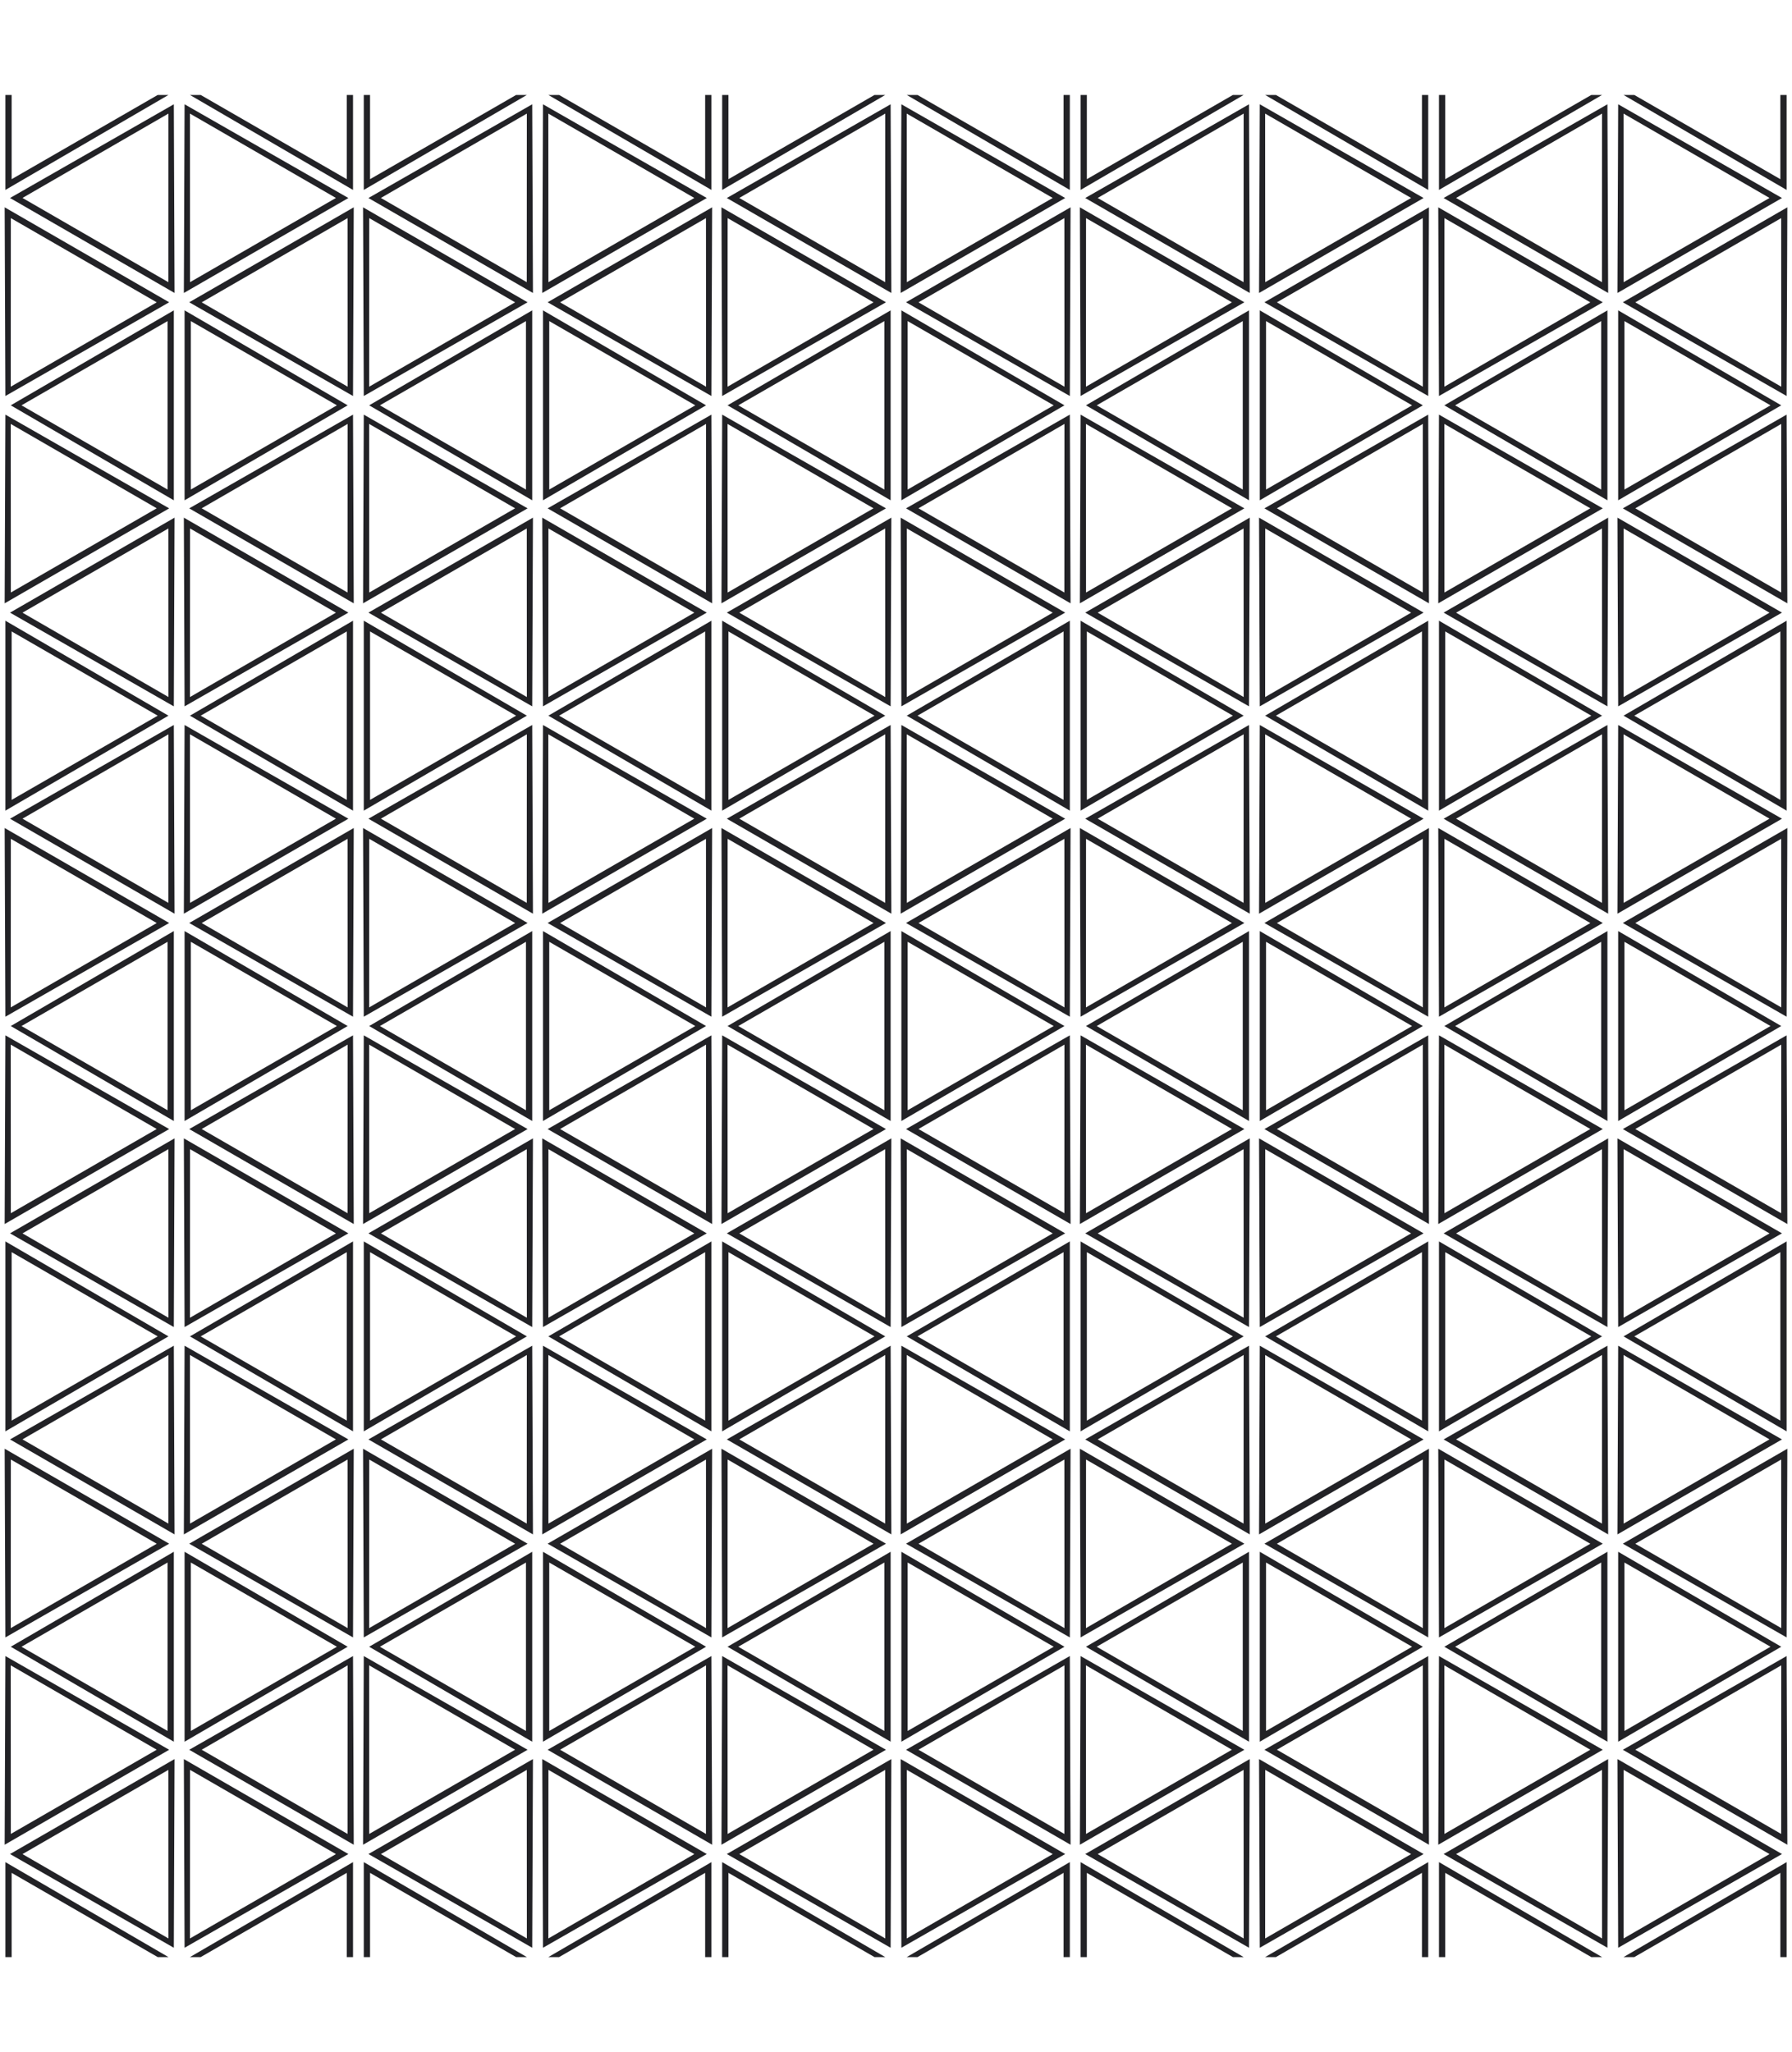 <?xml version="1.0" encoding="UTF-8"?>
<svg id="uuid-15dbd9c2-d659-4e6f-ab5b-2ccc7de3a6aa" xmlns="http://www.w3.org/2000/svg" xmlns:xlink="http://www.w3.org/1999/xlink" viewBox="0 0 1000 1145.23">
  <defs>
    <style>
      .cls-1 {
        fill: none;
      }

      .cls-2 {
        fill: #222226;
      }

      .cls-3 {
        clip-path: url(#clippath);
      }

      .cls-4 {
        fill: none;
      }
    </style>
    <clipPath id="clippath">
      <rect class="cls-4" y="53" width="1000" height="1039.23"/>
    </clipPath>
  </defs>
  <rect class="cls-1" y="53" width="1000" height="1039.23"/>
  <g class="cls-3">
    <g>
      <g id="uuid-bd261a77-a5af-4870-a38e-eba1a1220d27">
        <g id="uuid-8e16675b-96d0-4805-904e-bc232e11377d">
          <path class="cls-2" d="M106,53l91,53V0L106,53Zm6,0L193.5,6V100L112,53Z"/>
        </g>
        <g id="uuid-302758a5-8760-46ee-bd0f-c40576681b20">
          <path class="cls-2" d="M103,58.2l-.4,105.31,91.8-53L103,58.2Zm3,5.2l81.45,47.08-81.41,47-.05-94.08h.01Z"/>
        </g>
        <g id="uuid-bbd4a892-7acd-45c9-814e-444409f45927">
          <path class="cls-2" d="M97,58.2L5.6,110.5l91.8,53-.4-105.31h0Zm-3,5.21l-.05,94.08L12.55,110.47,94,63.39h0Z"/>
        </g>
        <g id="uuid-f43bb3e8-6137-44bf-a13a-21aee8950d5b">
          <path class="cls-2" d="M94,53L3,0V106L94,53Zm-6,0L6.5,100V6L88,53Z"/>
        </g>
        <g id="uuid-53bf6ab9-e741-49eb-bb51-c857b59bbcdc">
          <path class="cls-2" d="M306,53l91,53V0l-91,53Zm6,0L393.5,6V100l-81.5-47Z"/>
        </g>
        <g id="uuid-263e4ba5-56aa-42b8-966e-b728615cbcb1">
          <path class="cls-2" d="M303,58.2l-.4,105.31,91.8-53-91.4-52.31Zm3,5.2l81.45,47.08-81.41,47-.05-94.08h0Z"/>
        </g>
        <g id="uuid-14806be2-c604-4681-b415-f71811ba9110">
          <path class="cls-2" d="M297,58.2l-91.4,52.31,91.8,53-.4-105.31h0Zm-3,5.2l-.05,94.08-81.41-47,81.45-47.08h.01Z"/>
        </g>
        <g id="uuid-e0604dd5-45bd-4d5c-9667-6b56a0f66b45">
          <path class="cls-2" d="M294,53L203,0V106l91-53Zm-6,0l-81.5,47V6l81.5,47Z"/>
        </g>
        <g id="uuid-9a59d3ec-0b73-4921-99c2-08fd3d44d79f">
          <path class="cls-2" d="M506,53l91,53V0l-91,53Zm6,0L593.5,6V100l-81.5-47Z"/>
        </g>
        <g id="uuid-83ff8ce6-d09d-4d3f-a668-90e76d0c5f40">
          <path class="cls-2" d="M503,58.2l-.4,105.31,91.8-53-91.4-52.31Zm3,5.2l81.45,47.08-81.41,47-.05-94.08h0Z"/>
        </g>
        <g id="uuid-e4330dc4-7523-440d-9979-8c538b93a3a9">
          <path class="cls-2" d="M497,58.2l-91.4,52.31,91.8,53-.4-105.31h0Zm-3,5.2l-.05,94.08-81.41-47,81.45-47.08h.01Z"/>
        </g>
        <g id="uuid-3288acd4-2951-4e8d-a90f-6784a28b96ac">
          <path class="cls-2" d="M494,53L403,0V106l91-53Zm-6,0l-81.5,47V6l81.5,47Z"/>
        </g>
        <g id="uuid-c5659614-9948-4a13-896d-9336add4e216">
          <path class="cls-2" d="M706,53l91,53V0l-91,53Zm6,0L793.5,6V100l-81.5-47Z"/>
        </g>
        <g id="uuid-138ce375-42d8-4581-ab81-04c70654c902">
          <path class="cls-2" d="M703,58.2l-.4,105.31,91.8-53-91.4-52.31h0Zm3,5.2l81.45,47.08-81.41,47-.05-94.08h0Z"/>
        </g>
        <g id="uuid-4f440da0-64a3-4068-9000-0e183890d599">
          <path class="cls-2" d="M697,58.2l-91.4,52.31,91.8,53-.4-105.31h0Zm-3,5.2l-.05,94.08-81.41-47,81.45-47.08h0Z"/>
        </g>
        <g id="uuid-aeab8571-65d7-4e5b-854b-05176a51161b">
          <path class="cls-2" d="M694,53L603,0V106l91-53Zm-6,0l-81.5,47V6l81.5,47Z"/>
        </g>
        <g id="uuid-d4c62f45-08b9-4034-8806-3e2c3b561028">
          <path class="cls-2" d="M906,53l91,53V0l-91,53Zm6,0L993.5,6V100l-81.5-47Z"/>
        </g>
        <g id="uuid-3a67dd4e-823c-49a3-85cc-e2e0270adcc9">
          <path class="cls-2" d="M903,58.2l-.4,105.31,91.8-53-91.4-52.31h0Zm3,5.2l81.45,47.08-81.41,47-.05-94.08h0Z"/>
        </g>
        <g id="uuid-e68a24b4-67b5-4b69-b0f5-e592958ba378">
          <path class="cls-2" d="M897,58.2l-91.4,52.31,91.8,53-.4-105.31h0Zm-3,5.2l-.05,94.08-81.41-47,81.45-47.08h0Z"/>
        </g>
        <g id="uuid-3316bfd1-7518-4b4c-b43d-72a8576a7530">
          <path class="cls-2" d="M894,53L803,0V106l91-53Zm-6,0l-81.5,47V6l81.5,47Z"/>
        </g>
      </g>
      <g>
        <g id="uuid-955d3f22-28f0-4ed4-867c-4a4764ecf1f3">
          <g id="uuid-c1c765b2-df3e-4582-b651-941ae2a37bc0">
            <path class="cls-2" d="M6,226.21l91,53v-106L6,226.21Zm6,0l81.5-47v94L12,226.21Z"/>
          </g>
          <g id="uuid-67ade5f4-523b-4c11-844b-f1247b880423">
            <path class="cls-2" d="M3,231.4l-.4,105.31,91.8-53L3,231.4Zm3,5.2l81.45,47.08L6.05,330.68l-.05-94.08Z"/>
          </g>
          <g id="uuid-4b8cca2b-afe6-4438-a535-36d405950875">
            <path class="cls-2" d="M3,221.01l91.4-52.31L2.6,115.7l.4,105.31Zm3-5.2l.05-94.08,81.41,47L6,215.81Z"/>
          </g>
          <g id="uuid-8ba9dfc0-644c-4e62-bcd9-f74d3a99e8d0">
            <path class="cls-2" d="M206,226.21l91,53v-106l-91,53Zm6,0l81.5-47v94l-81.5-47Z"/>
          </g>
          <g id="uuid-ff413201-dcec-4a3a-a73e-e444e23e2566">
            <path class="cls-2" d="M203,231.4l-.4,105.31,91.8-53-91.4-52.31h0Zm3,5.2l81.45,47.08-81.41,47-.05-94.08h0Z"/>
          </g>
          <g id="uuid-05be3692-151c-401e-875a-d3c91007edef">
            <path class="cls-2" d="M197,231.4l-91.4,52.31,91.8,53-.4-105.31Zm-3,5.2l-.05,94.08-81.41-47,81.45-47.08h.01Z"/>
          </g>
          <g id="uuid-4e094c9a-fcff-40e2-bda8-cc59ba0f0ccf">
            <path class="cls-2" d="M194,226.21l-91-53v106l91-53Zm-6,0l-81.5,47v-94l81.5,47Z"/>
          </g>
          <g id="uuid-33dff101-cbb8-4b74-a753-a862967f6ede">
            <path class="cls-2" d="M197,221.01l.4-105.31-91.8,53,91.4,52.31Zm-3-5.2l-81.45-47.08,81.41-47,.05,94.08h-.01Z"/>
          </g>
          <g id="uuid-ec3077e5-3365-47be-99e6-007b14d287d2">
            <path class="cls-2" d="M203,221.01l91.4-52.31-91.8-53,.4,105.31h0Zm3-5.2l.05-94.08,81.41,47-81.45,47.08h-.01Z"/>
          </g>
          <g id="uuid-c11f5ddd-c198-4112-b5b3-10ffc4976a64">
            <path class="cls-2" d="M406,226.21l91,53v-106l-91,53Zm6,0l81.5-47v94l-81.5-47Z"/>
          </g>
          <g id="uuid-ab2ece95-721a-4060-a534-e07c208c9216">
            <path class="cls-2" d="M403,231.4l-.4,105.31,91.8-53-91.4-52.31h0Zm3,5.2l81.45,47.08-81.41,47-.05-94.08h0Z"/>
          </g>
          <g id="uuid-7db22a5e-c8e4-40a8-8dfe-b1ed3164a9ed">
            <path class="cls-2" d="M397,231.4l-91.4,52.31,91.8,53-.4-105.31h0Zm-3,5.2l-.05,94.08-81.41-47,81.45-47.08h.01Z"/>
          </g>
          <g id="uuid-6daf18dd-48c9-457f-8c9c-c2863d037ed1">
            <path class="cls-2" d="M394,226.21l-91-53v106l91-53Zm-6,0l-81.5,47v-94l81.5,47Z"/>
          </g>
          <g id="uuid-c28c6493-fb45-4d92-8356-6400dfde2e1c">
            <path class="cls-2" d="M397,221.01l.4-105.31-91.8,53,91.4,52.31h0Zm-3-5.2l-81.45-47.08,81.41-47,.05,94.08h0Z"/>
          </g>
          <g id="uuid-0a6265bc-3cbe-4070-9cc7-363a621f9a4e">
            <path class="cls-2" d="M403,221.01l91.4-52.31-91.8-53,.4,105.31h0Zm3-5.2l.05-94.08,81.41,47-81.45,47.08h-.01Z"/>
          </g>
          <g id="uuid-a731530b-e233-4f02-90b7-c2c2ee5f95db">
            <path class="cls-2" d="M606,226.21l91,53v-106l-91,53Zm6,0l81.5-47v94l-81.5-47Z"/>
          </g>
          <g id="uuid-20da5bae-3350-4d01-bacc-9b948779a48a">
            <path class="cls-2" d="M603,231.4l-.4,105.31,91.8-53-91.4-52.31h0Zm3,5.2l81.45,47.08-81.41,47-.05-94.08h0Z"/>
          </g>
          <g id="uuid-60fc8c27-9add-40a0-9652-0bfa72c49027">
            <path class="cls-2" d="M597,231.4l-91.4,52.31,91.8,53-.4-105.31Zm-3,5.2l-.05,94.08-81.41-47,81.45-47.08h0Z"/>
          </g>
          <g id="uuid-6b20a9d4-9f99-4452-9c99-d870711ac3a3">
            <path class="cls-2" d="M594,226.21l-91-53v106l91-53Zm-6,0l-81.5,47v-94l81.5,47Z"/>
          </g>
          <g id="uuid-6bcbb007-8e8e-4e0e-9041-28f79dafec65">
            <path class="cls-2" d="M597,221.01l.4-105.31-91.8,53,91.4,52.31h0Zm-3-5.2l-81.45-47.08,81.41-47,.05,94.08h0Z"/>
          </g>
          <g id="uuid-f2986af1-56b6-43eb-a006-ea6bd2979d34">
            <path class="cls-2" d="M603,221.01l91.4-52.31-91.8-53,.4,105.31h0Zm3-5.2l.05-94.08,81.41,47-81.45,47.08h0Z"/>
          </g>
          <g id="uuid-929147e6-9d6a-49be-9639-3939a7cb9e11">
            <path class="cls-2" d="M806,226.21l91,53v-106l-91,53Zm6,0l81.5-47v94l-81.5-47Z"/>
          </g>
          <g id="uuid-0276beb1-b381-4695-b316-0f4e681e1be9">
            <path class="cls-2" d="M803,231.4l-.4,105.31,91.8-53-91.4-52.31h0Zm3,5.2l81.45,47.08-81.41,47-.05-94.08h0Z"/>
          </g>
          <g id="uuid-ef42fe83-a42a-4751-a01d-e3d00164e3e2">
            <path class="cls-2" d="M797,231.4l-91.4,52.31,91.8,53-.4-105.31h0Zm-3,5.2l-.05,94.08-81.41-47,81.45-47.08h0Z"/>
          </g>
          <g id="uuid-e5e638b4-6119-493e-9bc6-b5aec5e56279">
            <path class="cls-2" d="M794,226.21l-91-53v106l91-53Zm-6,0l-81.5,47v-94l81.5,47Z"/>
          </g>
          <g id="uuid-66efa598-87ee-4315-b07a-db87c6891d96">
            <path class="cls-2" d="M797,221.01l.4-105.31-91.8,53,91.4,52.31h0Zm-3-5.2l-81.45-47.08,81.41-47,.05,94.08h0Z"/>
          </g>
          <g id="uuid-7b0b5e68-b717-449e-a1c6-8ad2ff809680">
            <path class="cls-2" d="M803,221.01l91.4-52.31-91.8-53,.4,105.31h0Zm3-5.2l.05-94.08,81.41,47-81.45,47.08h0Z"/>
          </g>
          <g id="uuid-6bc4d43f-aa48-4eb2-870a-b8abfa6c9f27">
            <path class="cls-2" d="M997,231.4l-91.4,52.31,91.8,53-.4-105.31h0Zm-3,5.2l-.05,94.08-81.41-47,81.45-47.08h0Z"/>
          </g>
          <g id="uuid-f6a53af0-bbde-433e-a197-e4ac08147015">
            <path class="cls-2" d="M994,226.21l-91-53v106l91-53Zm-6,0l-81.5,47v-94l81.5,47Z"/>
          </g>
          <g id="uuid-52a92b12-009f-40d1-b03b-19888ec27e29">
            <path class="cls-2" d="M997,221.01l.4-105.31-91.8,53,91.4,52.31h0Zm-3-5.2l-81.45-47.08,81.41-47,.05,94.08h0Z"/>
          </g>
        </g>
        <g>
          <g id="uuid-cfb34847-b344-40f0-8af1-3d5e23abadcb">
            <g id="uuid-ff4c17cf-2785-4b81-8af4-bc2669d963bc">
              <path class="cls-2" d="M106,399.41l91,53v-106l-91,53Zm6,0l81.5-47v94l-81.5-47Z"/>
            </g>
            <g id="uuid-3579af1c-1ac0-4750-98d3-ff03a93b8fd0">
              <path class="cls-2" d="M103,404.61l-.4,105.31,91.8-53s-91.4-52.31-91.4-52.31Zm3,5.2l81.45,47.08-81.41,47-.05-94.08h.01Z"/>
            </g>
            <g id="uuid-925e4541-c858-4acf-bec9-31a3dffe8d8d">
              <path class="cls-2" d="M97,404.61L5.6,456.92l91.8,53-.4-105.31h0Zm-3,5.2l-.05,94.08L12.54,456.89l81.45-47.08h.01Z"/>
            </g>
            <g id="uuid-ed8d8a60-045d-44ed-9cff-841947f88177">
              <path class="cls-2" d="M94,399.41L3,346.41v106l91-53Zm-6,0L6.5,446.41v-94l81.5,47Z"/>
            </g>
            <g id="uuid-34c992dd-7f32-49ce-a8df-4a676a667bfe">
              <path class="cls-2" d="M97,394.21l.4-105.31L5.6,341.91l91.4,52.31h0Zm-3-5.21L12.55,341.93l81.41-47,.05,94.08h-.01Z"/>
            </g>
            <g id="uuid-496f0f99-b12c-4305-b381-bbd1dda7a742">
              <path class="cls-2" d="M103,394.21l91.4-52.31-91.8-53s.4,105.31,.4,105.31Zm3-5.2l.05-94.08,81.41,47-81.45,47.08h-.01Z"/>
            </g>
            <g id="uuid-bf34888a-359b-4c7d-99b7-46ed3b7f5948">
              <path class="cls-2" d="M306,399.41l91,53v-106l-91,53Zm6,0l81.5-47v94l-81.5-47Z"/>
            </g>
            <g id="uuid-849b4cec-6041-4e03-bd8f-49ac55fccdb1">
              <path class="cls-2" d="M303,404.61l-.4,105.31,91.8-53-91.4-52.31h0Zm3,5.2l81.45,47.08-81.41,47-.05-94.08h0Z"/>
            </g>
            <g id="uuid-67d1a686-21ec-42c6-8dd7-e99a60045ae3">
              <path class="cls-2" d="M297,404.61l-91.4,52.31,91.8,53-.4-105.31h0Zm-3,5.2l-.05,94.08-81.41-47,81.45-47.08h.01Z"/>
            </g>
            <g id="uuid-1b95d4df-cb80-46c6-af73-6064435ada4b">
              <path class="cls-2" d="M294,399.41l-91-53v106l91-53Zm-6,0l-81.5,47v-94l81.5,47Z"/>
            </g>
            <g id="uuid-70931cbe-8816-482f-8444-748dcf12e137">
              <path class="cls-2" d="M297,394.21l.4-105.31-91.8,53,91.4,52.31Zm-3-5.2l-81.45-47.08,81.41-47,.05,94.08h-.01Z"/>
            </g>
            <g id="uuid-151817eb-be0b-424f-bee5-1d7e68712da3">
              <path class="cls-2" d="M303,394.21l91.4-52.31-91.8-53,.4,105.31h0Zm3-5.2l.05-94.08,81.41,47-81.45,47.08h-.01Z"/>
            </g>
            <g id="uuid-d1d73e4b-c5a2-43ff-adec-7368707f70fa">
              <path class="cls-2" d="M506,399.41l91,53v-106l-91,53Zm6,0l81.5-47v94l-81.5-47Z"/>
            </g>
            <g id="uuid-50d35af6-e4ec-40e5-b834-e8283ebfe782">
              <path class="cls-2" d="M503,404.61l-.4,105.31,91.8-53-91.4-52.31h0Zm3,5.2l81.45,47.08-81.41,47-.05-94.08h0Z"/>
            </g>
            <g id="uuid-7b53fa64-2a58-491c-8a08-f34fb7d4c93c">
              <path class="cls-2" d="M497,404.61l-91.4,52.31,91.8,53-.4-105.31h0Zm-3,5.2l-.05,94.08-81.41-47,81.45-47.08h.01Z"/>
            </g>
            <g id="uuid-801cd72d-d85e-4572-852c-fae023675d17">
              <path class="cls-2" d="M494,399.41l-91-53v106l91-53Zm-6,0l-81.5,47v-94l81.5,47Z"/>
            </g>
            <g id="uuid-8a3c1a1d-11e9-4202-b1af-f00e0810cf27">
              <path class="cls-2" d="M497,394.21l.4-105.31-91.8,53,91.4,52.31h0Zm-3-5.2l-81.45-47.08,81.41-47,.05,94.08h0Z"/>
            </g>
            <g id="uuid-9b6af48b-641a-45a3-993b-4bfe156e1360">
              <path class="cls-2" d="M503,394.21l91.4-52.31-91.8-53,.4,105.31h0Zm3-5.2l.05-94.08,81.41,47-81.45,47.08h0Z"/>
            </g>
            <g id="uuid-afa9c5f1-2371-4bfb-a3cc-49221fe01510">
              <path class="cls-2" d="M706,399.41l91,53v-106l-91,53Zm6,0l81.5-47v94l-81.5-47Z"/>
            </g>
            <g id="uuid-b2a3aa00-dceb-417c-8b9b-9763cc7447fd">
              <path class="cls-2" d="M703,404.61l-.4,105.31,91.8-53-91.4-52.31h0Zm3,5.2l81.45,47.08-81.41,47-.05-94.08h0Z"/>
            </g>
            <g id="uuid-6be5eab5-20c4-4202-a14f-a055ed9b041a">
              <path class="cls-2" d="M697,404.61l-91.4,52.31,91.8,53-.4-105.31h0Zm-3,5.2l-.05,94.08-81.41-47,81.45-47.08h0Z"/>
            </g>
            <g id="uuid-d0a67875-fe6f-47a2-99e9-2bc15867c2c1">
              <path class="cls-2" d="M694,399.41l-91-53v106l91-53Zm-6,0l-81.5,47v-94l81.5,47Z"/>
            </g>
            <g id="uuid-d2ce17d3-5525-46c5-9ed6-30c2b8391ce4">
              <path class="cls-2" d="M697,394.21l.4-105.31-91.8,53,91.4,52.31h0Zm-3-5.2l-81.45-47.08,81.41-47,.05,94.08h0Z"/>
            </g>
            <g id="uuid-903d474a-ead4-4c7b-9985-57f2706ddaa1">
              <path class="cls-2" d="M703,394.21l91.4-52.31-91.8-53,.4,105.31h0Zm3-5.2l.05-94.08,81.41,47-81.45,47.08h0Z"/>
            </g>
            <g id="uuid-eba70fa2-e137-4123-a690-97e0c52d45e6">
              <path class="cls-2" d="M906,399.41l91,53v-106l-91,53Zm6,0l81.5-47v94l-81.5-47Z"/>
            </g>
            <g id="uuid-214cafee-01b8-4c3a-b4d5-4f892041e941">
              <path class="cls-2" d="M903,404.61l-.4,105.31,91.8-53-91.4-52.31h0Zm3,5.2l81.45,47.08-81.41,47-.05-94.08h0Z"/>
            </g>
            <g id="uuid-3bf1c315-cbd6-41fe-ac32-b08d7438df9c">
              <path class="cls-2" d="M897,404.61l-91.4,52.31,91.8,53-.4-105.31h0Zm-3,5.2l-.05,94.08-81.41-47,81.45-47.08h0Z"/>
            </g>
            <g id="uuid-c1462acd-148f-4ca7-a1b9-5dc88528f558">
              <path class="cls-2" d="M894,399.41l-91-53v106l91-53Zm-6,0l-81.5,47v-94l81.5,47Z"/>
            </g>
            <g id="uuid-f8020d8e-c3d2-4fa2-8388-2924b420244b">
              <path class="cls-2" d="M897,394.21l.4-105.31-91.8,53,91.4,52.31h0Zm-3-5.2l-81.45-47.08,81.41-47,.05,94.08h0Z"/>
            </g>
            <g id="uuid-f31aa4ea-ed9e-4b3d-a933-be2fc23acd82">
              <path class="cls-2" d="M903,394.21l91.4-52.31-91.8-53,.4,105.31h0Zm3-5.2l.05-94.08,81.41,47-81.45,47.08h0Z"/>
            </g>
          </g>
          <g>
            <g id="uuid-7a891bc3-3977-4e7d-bf79-519861cfdaa6">
              <g id="uuid-b19ce922-b01b-4017-b0c6-c96b626d92f7">
                <path class="cls-2" d="M6,572.62l91,53v-106L6,572.62Zm6,0l81.5-47v94l-81.5-47Z"/>
              </g>
              <g id="uuid-2d81f3f0-cf2b-47dc-bbf7-1a375451a0b8">
                <path class="cls-2" d="M3,577.81l-.4,105.31,91.8-53L3,577.81Zm3,5.2l81.45,47.08L6.04,677.09l-.05-94.08h.01Z"/>
              </g>
              <g id="uuid-6f108d90-830e-4726-ac7e-8c9bb6fba453">
                <path class="cls-2" d="M3,567.42l91.4-52.31L2.6,462.11l.4,105.31Zm3-5.2l.05-94.08,81.41,47L6,562.22h0Z"/>
              </g>
              <g id="uuid-932121a3-089f-418d-a8a5-6428da9703bf">
                <path class="cls-2" d="M206,572.62l91,53v-106l-91,53Zm6,0l81.5-47v94l-81.5-47Z"/>
              </g>
              <g id="uuid-49d3781b-8b53-4e0a-a486-c9b0e0180187">
                <path class="cls-2" d="M203,577.81l-.4,105.31,91.8-53-91.4-52.31h0Zm3,5.2l81.45,47.08-81.41,47-.05-94.08h0Z"/>
              </g>
              <g id="uuid-b604b7da-553b-400d-b43f-a224b62c5a8d">
                <path class="cls-2" d="M197,577.81l-91.4,52.31,91.8,53-.4-105.31Zm-3,5.2l-.05,94.08-81.41-47,81.45-47.08h.01Z"/>
              </g>
              <g id="uuid-53dad97c-b259-4397-af45-92bcebb9818b">
                <path class="cls-2" d="M194,572.62l-91-53v106l91-53Zm-6,0l-81.5,47v-94l81.5,47Z"/>
              </g>
              <g id="uuid-05fad7f1-347b-4fb6-95ac-2833393e5c1e">
                <path class="cls-2" d="M197,567.42l.4-105.31-91.8,53,91.4,52.31Zm-3-5.2l-81.45-47.08,81.41-47,.05,94.08h-.01Z"/>
              </g>
              <g id="uuid-7456b516-0882-457e-b4e9-8b3487c9ab5c">
                <path class="cls-2" d="M203,567.42l91.4-52.31-91.8-53,.4,105.31h0Zm3-5.2l.05-94.08,81.41,47-81.45,47.08h-.01Z"/>
              </g>
              <g id="uuid-c0d44057-a565-4d30-a158-74dc11a6195a">
                <path class="cls-2" d="M406,572.62l91,53v-106l-91,53Zm6,0l81.5-47v94l-81.5-47Z"/>
              </g>
              <g id="uuid-70f810b2-91f0-4b5e-8cba-83cfce2dd917">
                <path class="cls-2" d="M403,577.81l-.4,105.31,91.8-53-91.4-52.31h0Zm3,5.2l81.45,47.08-81.41,47-.05-94.08h0Z"/>
              </g>
              <g id="uuid-06c2384d-e96d-4a82-a1bf-b2a5c44521a5">
                <path class="cls-2" d="M397,577.81l-91.4,52.31,91.8,53-.4-105.31h0Zm-3,5.2l-.05,94.08-81.41-47,81.45-47.08h.01Z"/>
              </g>
              <g id="uuid-0eac4e3a-204a-4509-97cf-7f8b08f18f03">
                <path class="cls-2" d="M394,572.62l-91-53v106l91-53Zm-6,0l-81.5,47v-94l81.5,47Z"/>
              </g>
              <g id="uuid-78bddd29-46a0-407c-afc0-95761e38f335">
                <path class="cls-2" d="M397,567.42l.4-105.31-91.8,53,91.4,52.31h0Zm-3-5.2l-81.45-47.08,81.41-47,.05,94.08h0Z"/>
              </g>
              <g id="uuid-f9cf84f4-c22c-4706-a12b-15e5237578d5">
                <path class="cls-2" d="M403,567.42l91.4-52.31-91.8-53,.4,105.31h0Zm3-5.2l.05-94.08,81.41,47-81.45,47.08h-.01Z"/>
              </g>
              <g id="uuid-96e33f4e-8c9d-436d-b4fe-51c5033ea88b">
                <path class="cls-2" d="M606,572.62l91,53v-106l-91,53Zm6,0l81.5-47v94l-81.5-47Z"/>
              </g>
              <g id="uuid-d80597f0-517f-4c5c-a93c-e680f205387d">
                <path class="cls-2" d="M603,577.81l-.4,105.31,91.8-53-91.4-52.31h0Zm3,5.2l81.45,47.08-81.41,47-.05-94.08h0Z"/>
              </g>
              <g id="uuid-a3d14731-4862-4e22-98fa-6b492b485875">
                <path class="cls-2" d="M597,577.81l-91.4,52.31,91.8,53-.4-105.31Zm-3,5.2l-.05,94.08-81.41-47,81.45-47.08h0Z"/>
              </g>
              <g id="uuid-73b3e605-db84-4e3d-ab1d-48eb69551e0c">
                <path class="cls-2" d="M594,572.62l-91-53v106l91-53Zm-6,0l-81.5,47v-94l81.5,47Z"/>
              </g>
              <g id="uuid-e83485f5-a25d-477b-9d7c-1785a0ce7b07">
                <path class="cls-2" d="M597,567.42l.4-105.31-91.8,53,91.4,52.31h0Zm-3-5.2l-81.45-47.08,81.41-47,.05,94.08h0Z"/>
              </g>
              <g id="uuid-8836e94c-9812-4996-9be5-8ad849d413b3">
                <path class="cls-2" d="M603,567.42l91.4-52.31-91.8-53,.4,105.31h0Zm3-5.2l.05-94.08,81.41,47-81.45,47.08h0Z"/>
              </g>
              <g id="uuid-e536a44c-cf44-4d06-a481-d851c635d9da">
                <path class="cls-2" d="M806,572.62l91,53v-106l-91,53Zm6,0l81.5-47v94l-81.5-47Z"/>
              </g>
              <g id="uuid-30996246-686d-4a44-ba1f-0f5abb06e9cb">
                <path class="cls-2" d="M803,577.81l-.4,105.31,91.8-53-91.4-52.31h0Zm3,5.2l81.45,47.08-81.41,47-.05-94.08h0Z"/>
              </g>
              <g id="uuid-5509ab59-89b7-4f3d-bc65-cdab4b9730e0">
                <path class="cls-2" d="M797,577.81l-91.4,52.31,91.8,53-.4-105.31h0Zm-3,5.2l-.05,94.08-81.41-47,81.45-47.08h0Z"/>
              </g>
              <g id="uuid-e6e7a4a0-8e5a-4016-8b3d-eb49e6825d5c">
                <path class="cls-2" d="M794,572.62l-91-53v106l91-53Zm-6,0l-81.5,47v-94l81.5,47Z"/>
              </g>
              <g id="uuid-24ee82ac-2d6c-41ac-bcd9-6087722d5bf1">
                <path class="cls-2" d="M797,567.42l.4-105.31-91.8,53,91.4,52.31h0Zm-3-5.2l-81.45-47.08,81.41-47,.05,94.08h0Z"/>
              </g>
              <g id="uuid-484df970-1f28-411c-a78e-d112760cabde">
                <path class="cls-2" d="M803,567.42l91.4-52.31-91.8-53,.4,105.31h0Zm3-5.2l.05-94.08,81.41,47-81.45,47.08h0Z"/>
              </g>
              <g id="uuid-93e70377-085e-4436-b8b7-ef22fbb8c56c">
                <path class="cls-2" d="M997,577.81l-91.4,52.31,91.8,53-.4-105.31h0Zm-3,5.2l-.05,94.08-81.41-47,81.45-47.08h0Z"/>
              </g>
              <g id="uuid-9fbbe73e-a95d-45fc-8159-38a989233678">
                <path class="cls-2" d="M994,572.62l-91-53v106l91-53Zm-6,0l-81.5,47v-94l81.5,47Z"/>
              </g>
              <g id="uuid-b2cfac6d-169f-4751-83a7-cd98781b2de5">
                <path class="cls-2" d="M997,567.42l.4-105.31-91.8,53,91.4,52.31h0Zm-3-5.2l-81.45-47.08,81.41-47,.05,94.08h0Z"/>
              </g>
            </g>
            <g>
              <g id="uuid-36e5803d-72b0-4aee-bfbc-640853c4dfd7">
                <g id="uuid-87d3b8b9-52a8-4bfb-92d4-1b80804273f8">
                  <path class="cls-2" d="M106,745.82l91,53v-106l-91,53Zm6,0l81.5-47v94l-81.5-47Z"/>
                </g>
                <g id="uuid-def868dd-a6b0-4ad8-85a1-eeacddfecd7e">
                  <path class="cls-2" d="M103,751.02l-.4,105.31,91.8-53s-91.4-52.31-91.4-52.31Zm3,5.2l81.45,47.08-81.41,47-.05-94.08h.01Z"/>
                </g>
                <g id="uuid-e282f05e-cf99-47e1-97d1-64c71ca7a171">
                  <path class="cls-2" d="M97,751.02L5.6,803.33l91.8,53-.4-105.31Zm-3,5.2l-.05,94.08-81.41-47,81.45-47.08h.01Z"/>
                </g>
                <g id="uuid-df55953b-6860-4e2a-83d8-41b6c1e0aff4">
                  <path class="cls-2" d="M94,745.82L3,692.82v106l91-53Zm-6,0L6.5,792.82v-94l81.5,47Z"/>
                </g>
                <g id="uuid-e13587cf-52b1-4cf1-abe6-27b8a37cf0c6">
                  <path class="cls-2" d="M97,740.62l.4-105.31L5.6,688.31l91.4,52.31Zm-3-5.2l-81.45-47.08,81.41-47,.05,94.08h-.01Z"/>
                </g>
                <g id="uuid-4e13b9ce-e0a7-4ba0-b66e-3ece9d4f7bfc">
                  <path class="cls-2" d="M103,740.62l91.4-52.31-91.8-53s.4,105.31,.4,105.31Zm3-5.2l.05-94.08,81.41,47-81.45,47.08h-.01Z"/>
                </g>
                <g id="uuid-001068d3-6144-4c37-9f76-8dc4e9c6d130">
                  <path class="cls-2" d="M306,745.82l91,53v-106l-91,53Zm6,0l81.5-47v94l-81.5-47Z"/>
                </g>
                <g id="uuid-95f0d73c-da8f-4319-9a77-e2506e595100">
                  <path class="cls-2" d="M303,751.02l-.4,105.31,91.8-53-91.4-52.31h0Zm3,5.2l81.45,47.08-81.41,47-.05-94.08h0Z"/>
                </g>
                <g id="uuid-f137cbbb-71b7-4769-a438-132168adb469">
                  <path class="cls-2" d="M297,751.02l-91.4,52.31,91.8,53-.4-105.31h0Zm-3,5.2l-.05,94.08-81.41-47,81.45-47.08h.01Z"/>
                </g>
                <g id="uuid-8471bf13-caa1-4a04-ab5a-ee175caca7e1">
                  <path class="cls-2" d="M294,745.82l-91-53v106l91-53Zm-6,0l-81.5,47v-94l81.5,47Z"/>
                </g>
                <g id="uuid-fc3d917c-bcb2-4bbb-b358-e749534155a6">
                  <path class="cls-2" d="M297,740.62l.4-105.31-91.8,53,91.4,52.31Zm-3-5.2l-81.45-47.08,81.41-47,.05,94.08h-.01Z"/>
                </g>
                <g id="uuid-6e808750-3e71-4541-a2cd-6f3b30cc7295">
                  <path class="cls-2" d="M303,740.62l91.4-52.31-91.8-53,.4,105.31h0Zm3-5.2l.05-94.08,81.41,47-81.45,47.08h-.01Z"/>
                </g>
                <g id="uuid-53449542-e881-43ea-af59-227299674bbb">
                  <path class="cls-2" d="M506,745.82l91,53v-106l-91,53Zm6,0l81.5-47v94l-81.5-47Z"/>
                </g>
                <g id="uuid-b8ec8341-69f7-458c-8658-cad4f1b5883b">
                  <path class="cls-2" d="M503,751.02l-.4,105.31,91.8-53-91.4-52.31h0Zm3,5.2l81.45,47.08-81.41,47-.05-94.08h0Z"/>
                </g>
                <g id="uuid-6339ed56-5958-47db-aa23-3977db72755a">
                  <path class="cls-2" d="M497,751.02l-91.4,52.31,91.8,53-.4-105.31h0Zm-3,5.2l-.05,94.08-81.41-47,81.45-47.08h.01Z"/>
                </g>
                <g id="uuid-86039867-84b6-41ef-be2b-99eeec0a634b">
                  <path class="cls-2" d="M494,745.82l-91-53v106l91-53Zm-6,0l-81.5,47v-94l81.5,47Z"/>
                </g>
                <g id="uuid-1650d732-3baf-4722-b58e-76ee5f959bbe">
                  <path class="cls-2" d="M497,740.62l.4-105.31-91.8,53,91.4,52.31h0Zm-3-5.2l-81.45-47.08,81.41-47,.05,94.08h0Z"/>
                </g>
                <g id="uuid-e6d40303-c335-4837-8e59-3cad904d97e7">
                  <path class="cls-2" d="M503,740.62l91.4-52.31-91.8-53,.4,105.31h0Zm3-5.2l.05-94.08,81.41,47-81.45,47.08h0Z"/>
                </g>
                <g id="uuid-e660b102-6100-4856-be75-3af162e8a757">
                  <path class="cls-2" d="M706,745.82l91,53v-106l-91,53Zm6,0l81.5-47v94l-81.5-47Z"/>
                </g>
                <g id="uuid-05cf4653-8661-482f-9a80-482bead10b8b">
                  <path class="cls-2" d="M703,751.02l-.4,105.31,91.8-53-91.4-52.31h0Zm3,5.2l81.45,47.08-81.41,47-.05-94.08h0Z"/>
                </g>
                <g id="uuid-b87a256c-7d81-45e4-8615-ff97c26b14ce">
                  <path class="cls-2" d="M697,751.02l-91.4,52.31,91.8,53-.4-105.31h0Zm-3,5.2l-.05,94.08-81.41-47,81.45-47.08h0Z"/>
                </g>
                <g id="uuid-852e744e-0da3-4cfa-91fb-cf766f05edbf">
                  <path class="cls-2" d="M694,745.82l-91-53v106l91-53Zm-6,0l-81.5,47v-94l81.5,47Z"/>
                </g>
                <g id="uuid-72ebf764-26af-45fc-b9b4-f27b47a127a8">
                  <path class="cls-2" d="M697,740.62l.4-105.31-91.8,53,91.4,52.31h0Zm-3-5.2l-81.45-47.08,81.41-47,.05,94.08h0Z"/>
                </g>
                <g id="uuid-490987c7-9280-434e-8b92-915b10151a53">
                  <path class="cls-2" d="M703,740.62l91.4-52.31-91.8-53,.4,105.31h0Zm3-5.2l.05-94.08,81.41,47-81.45,47.08h0Z"/>
                </g>
                <g id="uuid-f407d421-33d8-4084-bdbf-b0686881f6a9">
                  <path class="cls-2" d="M906,745.82l91,53v-106l-91,53Zm6,0l81.5-47v94l-81.5-47Z"/>
                </g>
                <g id="uuid-df0fa16b-1e33-4d9c-98b3-c06495c5210c">
                  <path class="cls-2" d="M903,751.02l-.4,105.31,91.8-53-91.4-52.31h0Zm3,5.2l81.45,47.08-81.41,47-.05-94.08h0Z"/>
                </g>
                <g id="uuid-74f1e165-6bc1-4a93-ab21-da1abd4b6a6d">
                  <path class="cls-2" d="M897,751.02l-91.4,52.31,91.8,53-.4-105.31h0Zm-3,5.2l-.05,94.08-81.41-47,81.45-47.08h0Z"/>
                </g>
                <g id="uuid-6efa9822-4060-4e7f-8759-7121f12542fd">
                  <path class="cls-2" d="M894,745.82l-91-53v106l91-53Zm-6,0l-81.5,47v-94l81.5,47Z"/>
                </g>
                <g id="uuid-27806678-7431-4447-af7a-0386cb2de505">
                  <path class="cls-2" d="M897,740.62l.4-105.31-91.8,53,91.4,52.31h0Zm-3-5.2l-81.45-47.08,81.41-47,.05,94.08h0Z"/>
                </g>
                <g id="uuid-169128ec-b04c-43cf-a5b7-e3fe38e53782">
                  <path class="cls-2" d="M903,740.62l91.4-52.31-91.8-53,.4,105.31h0Zm3-5.2l.05-94.08,81.41,47-81.45,47.08h0Z"/>
                </g>
              </g>
              <g>
                <g id="uuid-d6c6182c-d085-4ae8-903e-5779cb67637b">
                  <g id="uuid-ff88d7c4-748b-47d1-9f0a-6ee2956262ea">
                    <path class="cls-2" d="M6,919.03l91,53v-106L6,919.03Zm6,0l81.5-47v94l-81.5-47Z"/>
                  </g>
                  <g id="uuid-e78911a9-8bfa-4112-ae8c-759595d1ab80">
                    <path class="cls-2" d="M3,924.22l-.4,105.31,91.8-53L3,924.22Zm3,5.2l81.45,47.08L6.04,1023.5l-.05-94.08h.01Z"/>
                  </g>
                  <g id="uuid-4bbbd0c3-ca78-441d-9b7a-7ff69535faf4">
                    <path class="cls-2" d="M3,913.83l91.4-52.31L2.6,808.52l.4,105.31Zm3-5.2l.05-94.08,81.41,47L6.01,908.63h-.01Z"/>
                  </g>
                  <g id="uuid-750eadba-8325-4c14-b603-db1ca7aab96f">
                    <path class="cls-2" d="M206,919.03l91,53v-106l-91,53Zm6,0l81.5-47v94l-81.5-47Z"/>
                  </g>
                  <g id="uuid-a0cb36f5-f4f6-48f8-b184-6cf9d921b845">
                    <path class="cls-2" d="M203,924.22l-.4,105.31,91.8-53-91.4-52.31h0Zm3,5.2l81.45,47.08-81.41,47-.05-94.08h0Z"/>
                  </g>
                  <g id="uuid-c9e2f589-2c33-4dc3-b83a-a593ca7ea9bc">
                    <path class="cls-2" d="M197,924.22l-91.4,52.31,91.8,53-.4-105.31Zm-3,5.2l-.05,94.08-81.41-47,81.45-47.08h.01Z"/>
                  </g>
                  <g id="uuid-847afc11-4164-4973-adae-42620cf4b04b">
                    <path class="cls-2" d="M194,919.03l-91-53v106l91-53Zm-6,0l-81.5,47v-94l81.5,47Z"/>
                  </g>
                  <g id="uuid-60023538-4502-476b-98d4-2a0ef15efd26">
                    <path class="cls-2" d="M197,913.83l.4-105.31-91.8,53,91.4,52.31Zm-3-5.2l-81.45-47.08,81.41-47,.05,94.08h-.01Z"/>
                  </g>
                  <g id="uuid-c4e56fb9-42db-4596-b3e4-b39a16f11ff4">
                    <path class="cls-2" d="M203,913.83l91.4-52.31-91.8-53,.4,105.31h0Zm3-5.2l.05-94.08,81.41,47-81.45,47.08h-.01Z"/>
                  </g>
                  <g id="uuid-fd8875ba-3b8c-4878-8fc9-420aaa51b474">
                    <path class="cls-2" d="M406,919.03l91,53v-106l-91,53Zm6,0l81.5-47v94l-81.5-47Z"/>
                  </g>
                  <g id="uuid-76c16786-7493-42ca-aed6-85d98809c367">
                    <path class="cls-2" d="M403,924.22l-.4,105.31,91.8-53-91.4-52.31h0Zm3,5.2l81.45,47.08-81.41,47-.05-94.08h0Z"/>
                  </g>
                  <g id="uuid-a25639d6-fdeb-4921-bd4b-a8eadd1e45ad">
                    <path class="cls-2" d="M397,924.22l-91.4,52.31,91.8,53-.4-105.31h0Zm-3,5.2l-.05,94.08-81.41-47,81.45-47.08h.01Z"/>
                  </g>
                  <g id="uuid-ab5279b9-e91f-467d-be2b-625e32b789da">
                    <path class="cls-2" d="M394,919.03l-91-53v106l91-53Zm-6,0l-81.5,47v-94l81.5,47Z"/>
                  </g>
                  <g id="uuid-e03eb052-234f-45f5-b95d-5bfc703d13e4">
                    <path class="cls-2" d="M397,913.83l.4-105.31-91.8,53,91.4,52.31h0Zm-3-5.2l-81.45-47.08,81.41-47,.05,94.08h0Z"/>
                  </g>
                  <g id="uuid-18fbed50-05a2-4b6f-a28c-c96f6ae81283">
                    <path class="cls-2" d="M403,913.83l91.4-52.31-91.8-53,.4,105.31h0Zm3-5.2l.05-94.08,81.41,47-81.45,47.08h-.01Z"/>
                  </g>
                  <g id="uuid-ecfa3cb6-6a90-4371-98c5-2bee7b5b33c6">
                    <path class="cls-2" d="M606,919.03l91,53v-106l-91,53Zm6,0l81.5-47v94l-81.5-47Z"/>
                  </g>
                  <g id="uuid-e2057bab-08c4-487c-8540-99c7db449c01">
                    <path class="cls-2" d="M603,924.22l-.4,105.31,91.8-53-91.4-52.31h0Zm3,5.2l81.45,47.08-81.41,47-.05-94.08h0Z"/>
                  </g>
                  <g id="uuid-3236838a-5bb6-4358-ad27-ab436b727603">
                    <path class="cls-2" d="M597,924.22l-91.4,52.31,91.8,53-.4-105.31Zm-3,5.2l-.05,94.08-81.41-47,81.45-47.08h0Z"/>
                  </g>
                  <g id="uuid-9d5f3178-6715-419b-8ab7-05bcc47b5b50">
                    <path class="cls-2" d="M594,919.03l-91-53v106l91-53Zm-6,0l-81.5,47v-94l81.5,47Z"/>
                  </g>
                  <g id="uuid-a75ee7c8-f7ea-4352-a49d-442b8014d156">
                    <path class="cls-2" d="M597,913.83l.4-105.31-91.8,53,91.4,52.31h0Zm-3-5.2l-81.45-47.08,81.41-47,.05,94.08h0Z"/>
                  </g>
                  <g id="uuid-648a2d87-aae8-42f6-8ce6-0ace0ad16e6d">
                    <path class="cls-2" d="M603,913.83l91.4-52.31-91.8-53,.4,105.31h0Zm3-5.2l.05-94.08,81.41,47-81.45,47.08h0Z"/>
                  </g>
                  <g id="uuid-ff51bb42-5bdc-4417-8735-102a7b33e622">
                    <path class="cls-2" d="M806,919.03l91,53v-106l-91,53Zm6,0l81.5-47v94l-81.5-47Z"/>
                  </g>
                  <g id="uuid-2c4eb696-0779-4aee-9f3e-622a1e506801">
                    <path class="cls-2" d="M803,924.22l-.4,105.31,91.8-53-91.4-52.31h0Zm3,5.2l81.45,47.08-81.41,47-.05-94.08h0Z"/>
                  </g>
                  <g id="uuid-4e06989d-6aee-4877-8f67-cd0ca4e48004">
                    <path class="cls-2" d="M797,924.22l-91.4,52.31,91.8,53-.4-105.31h0Zm-3,5.2l-.05,94.08-81.41-47,81.45-47.08h0Z"/>
                  </g>
                  <g id="uuid-b0a35f8e-dc9d-4b34-8321-039062925ca6">
                    <path class="cls-2" d="M794,919.03l-91-53v106l91-53Zm-6,0l-81.5,47v-94l81.5,47Z"/>
                  </g>
                  <g id="uuid-88d6f3bf-48bb-48a2-aea1-114d01b2f07e">
                    <path class="cls-2" d="M797,913.83l.4-105.31-91.8,53,91.4,52.31h0Zm-3-5.2l-81.45-47.08,81.41-47,.05,94.08h0Z"/>
                  </g>
                  <g id="uuid-d7ded044-7bec-489b-8b97-74495554fee9">
                    <path class="cls-2" d="M803,913.83l91.4-52.31-91.8-53,.4,105.31h0Zm3-5.2l.05-94.08,81.41,47-81.45,47.08h0Z"/>
                  </g>
                  <g id="uuid-c9197d89-9a2b-46f5-8d42-9d3c69efcf5e">
                    <path class="cls-2" d="M997,924.22l-91.4,52.31,91.8,53-.4-105.31h0Zm-3,5.2l-.05,94.08-81.41-47,81.45-47.08h0Z"/>
                  </g>
                  <g id="uuid-6e7c52e1-d61e-4a25-b895-b96465dc894e">
                    <path class="cls-2" d="M994,919.03l-91-53v106l91-53Zm-6,0l-81.5,47v-94l81.5,47Z"/>
                  </g>
                  <g id="uuid-19f69afe-393d-4c97-a6bd-62ca994e9659">
                    <path class="cls-2" d="M997,913.83l.4-105.31-91.8,53,91.4,52.31h0Zm-3-5.2l-81.45-47.08,81.41-47,.05,94.08h0Z"/>
                  </g>
                </g>
                <g id="uuid-7ae238b9-8927-401b-8399-2573f62d09d7">
                  <g id="uuid-3d4df8b4-55a6-4876-9342-467faea2c3bb">
                    <g id="uuid-d85cbbc8-f6b2-4de1-9a22-3663509493d7">
                      <path class="cls-2" d="M106,1092.23l91,53v-106l-91,53Zm6,0l81.5-47v94l-81.5-47Z"/>
                    </g>
                    <g id="uuid-a73b0606-5c9f-40e3-bf1b-992ab4e55694">
                      <path class="cls-2" d="M94,1092.23L3,1039.23v106l91-53Zm-6,0l-81.5,47v-94l81.5,47Z"/>
                    </g>
                    <g id="uuid-cee88536-8905-49dd-bc65-65b0c8df457d">
                      <path class="cls-2" d="M97,1087.03l.4-105.31-91.8,53,91.4,52.31Zm-3-5.2l-81.45-47.08,81.41-47,.05,94.08h-.01Z"/>
                    </g>
                    <g id="uuid-6dc51f02-881c-445f-b653-9e57729e96c2">
                      <path class="cls-2" d="M103,1087.03l91.4-52.31-91.8-53s.4,105.31,.4,105.31Zm3-5.2l.05-94.08,81.41,47-81.45,47.08h-.01Z"/>
                    </g>
                    <g id="uuid-ec5b4a46-617a-4172-9b46-81fb89c64013">
                      <path class="cls-2" d="M306,1092.23l91,53v-106l-91,53Zm6,0l81.5-47v94l-81.5-47Z"/>
                    </g>
                    <g id="uuid-6b36e000-44be-4c87-8ce9-cf29bf7ffb4c">
                      <path class="cls-2" d="M294,1092.23l-91-53v106l91-53Zm-6,0l-81.5,47v-94l81.5,47Z"/>
                    </g>
                    <g id="uuid-06720082-3f68-40ea-94ff-b09c2f9e7a28">
                      <path class="cls-2" d="M297,1087.03l.4-105.31-91.8,53,91.4,52.31Zm-3-5.2l-81.45-47.08,81.41-47,.05,94.08h-.01Z"/>
                    </g>
                    <g id="uuid-3fd0fd3c-4b85-43e4-a79c-c04662302204">
                      <path class="cls-2" d="M303,1087.03l91.4-52.31-91.8-53,.4,105.31h0Zm3-5.2l.05-94.08,81.41,47-81.45,47.08h-.01Z"/>
                    </g>
                    <g id="uuid-679e53cf-8e33-472f-8d33-ce4e99120594">
                      <path class="cls-2" d="M506,1092.23l91,53v-106l-91,53Zm6,0l81.5-47v94l-81.5-47Z"/>
                    </g>
                    <g id="uuid-915a345f-7fa1-4fb6-9025-0745b89cb175">
                      <path class="cls-2" d="M494,1092.23l-91-53v106l91-53Zm-6,0l-81.5,47v-94l81.5,47Z"/>
                    </g>
                    <g id="uuid-135acc29-c912-4bdd-9e1f-a4a8bb15c2df">
                      <path class="cls-2" d="M497,1087.03l.4-105.31-91.8,53,91.4,52.31h0Zm-3-5.2l-81.45-47.08,81.41-47,.05,94.08h0Z"/>
                    </g>
                    <g id="uuid-206352f0-bf4a-45ae-8c59-fd2a9f8c7260">
                      <path class="cls-2" d="M503,1087.03l91.4-52.31-91.8-53,.4,105.31h0Zm3-5.2l.05-94.08,81.41,47-81.45,47.08h0Z"/>
                    </g>
                    <g id="uuid-3516df46-ae87-4a89-98d2-90b066394588">
                      <path class="cls-2" d="M706,1092.23l91,53v-106l-91,53Zm6,0l81.5-47v94l-81.5-47Z"/>
                    </g>
                    <g id="uuid-1d22a24e-1205-4e7a-a4e9-4356fcc85ca7">
                      <path class="cls-2" d="M694,1092.23l-91-53v106l91-53Zm-6,0l-81.5,47v-94l81.5,47Z"/>
                    </g>
                    <g id="uuid-c0fca104-ac5f-4430-8fd9-660839d43c4f">
                      <path class="cls-2" d="M697,1087.03l.4-105.31-91.8,53,91.4,52.31h0Zm-3-5.2l-81.45-47.08,81.41-47,.05,94.08h0Z"/>
                    </g>
                    <g id="uuid-96c878ef-5fe8-4a86-9e89-5a7c5528cd8e">
                      <path class="cls-2" d="M703,1087.03l91.4-52.31-91.8-53,.4,105.31h0Zm3-5.2l.05-94.08,81.41,47-81.45,47.08h0Z"/>
                    </g>
                    <g id="uuid-6d1d43c6-5df2-45ab-8db0-46cc46976bfd">
                      <path class="cls-2" d="M906,1092.23l91,53v-106l-91,53Zm6,0l81.5-47v94l-81.5-47Z"/>
                    </g>
                    <g id="uuid-a83d728a-3f42-452b-872a-22e6a84b6924">
                      <path class="cls-2" d="M894,1092.23l-91-53v106l91-53Zm-6,0l-81.5,47v-94l81.5,47Z"/>
                    </g>
                    <g id="uuid-ab606796-61e3-46be-9650-9eba29096b83">
                      <path class="cls-2" d="M897,1087.03l.4-105.31-91.8,53,91.4,52.31h0Zm-3-5.2l-81.45-47.08,81.41-47,.05,94.08h0Z"/>
                    </g>
                    <g id="uuid-ca1ae49f-9ae4-4c6a-b76b-7d069194b7ab">
                      <path class="cls-2" d="M903,1087.03l91.4-52.31-91.8-53,.4,105.31h0Zm3-5.2l.05-94.08,81.41,47-81.45,47.08h0Z"/>
                    </g>
                  </g>
                </g>
              </g>
            </g>
          </g>
        </g>
      </g>
    </g>
  </g>
</svg>
